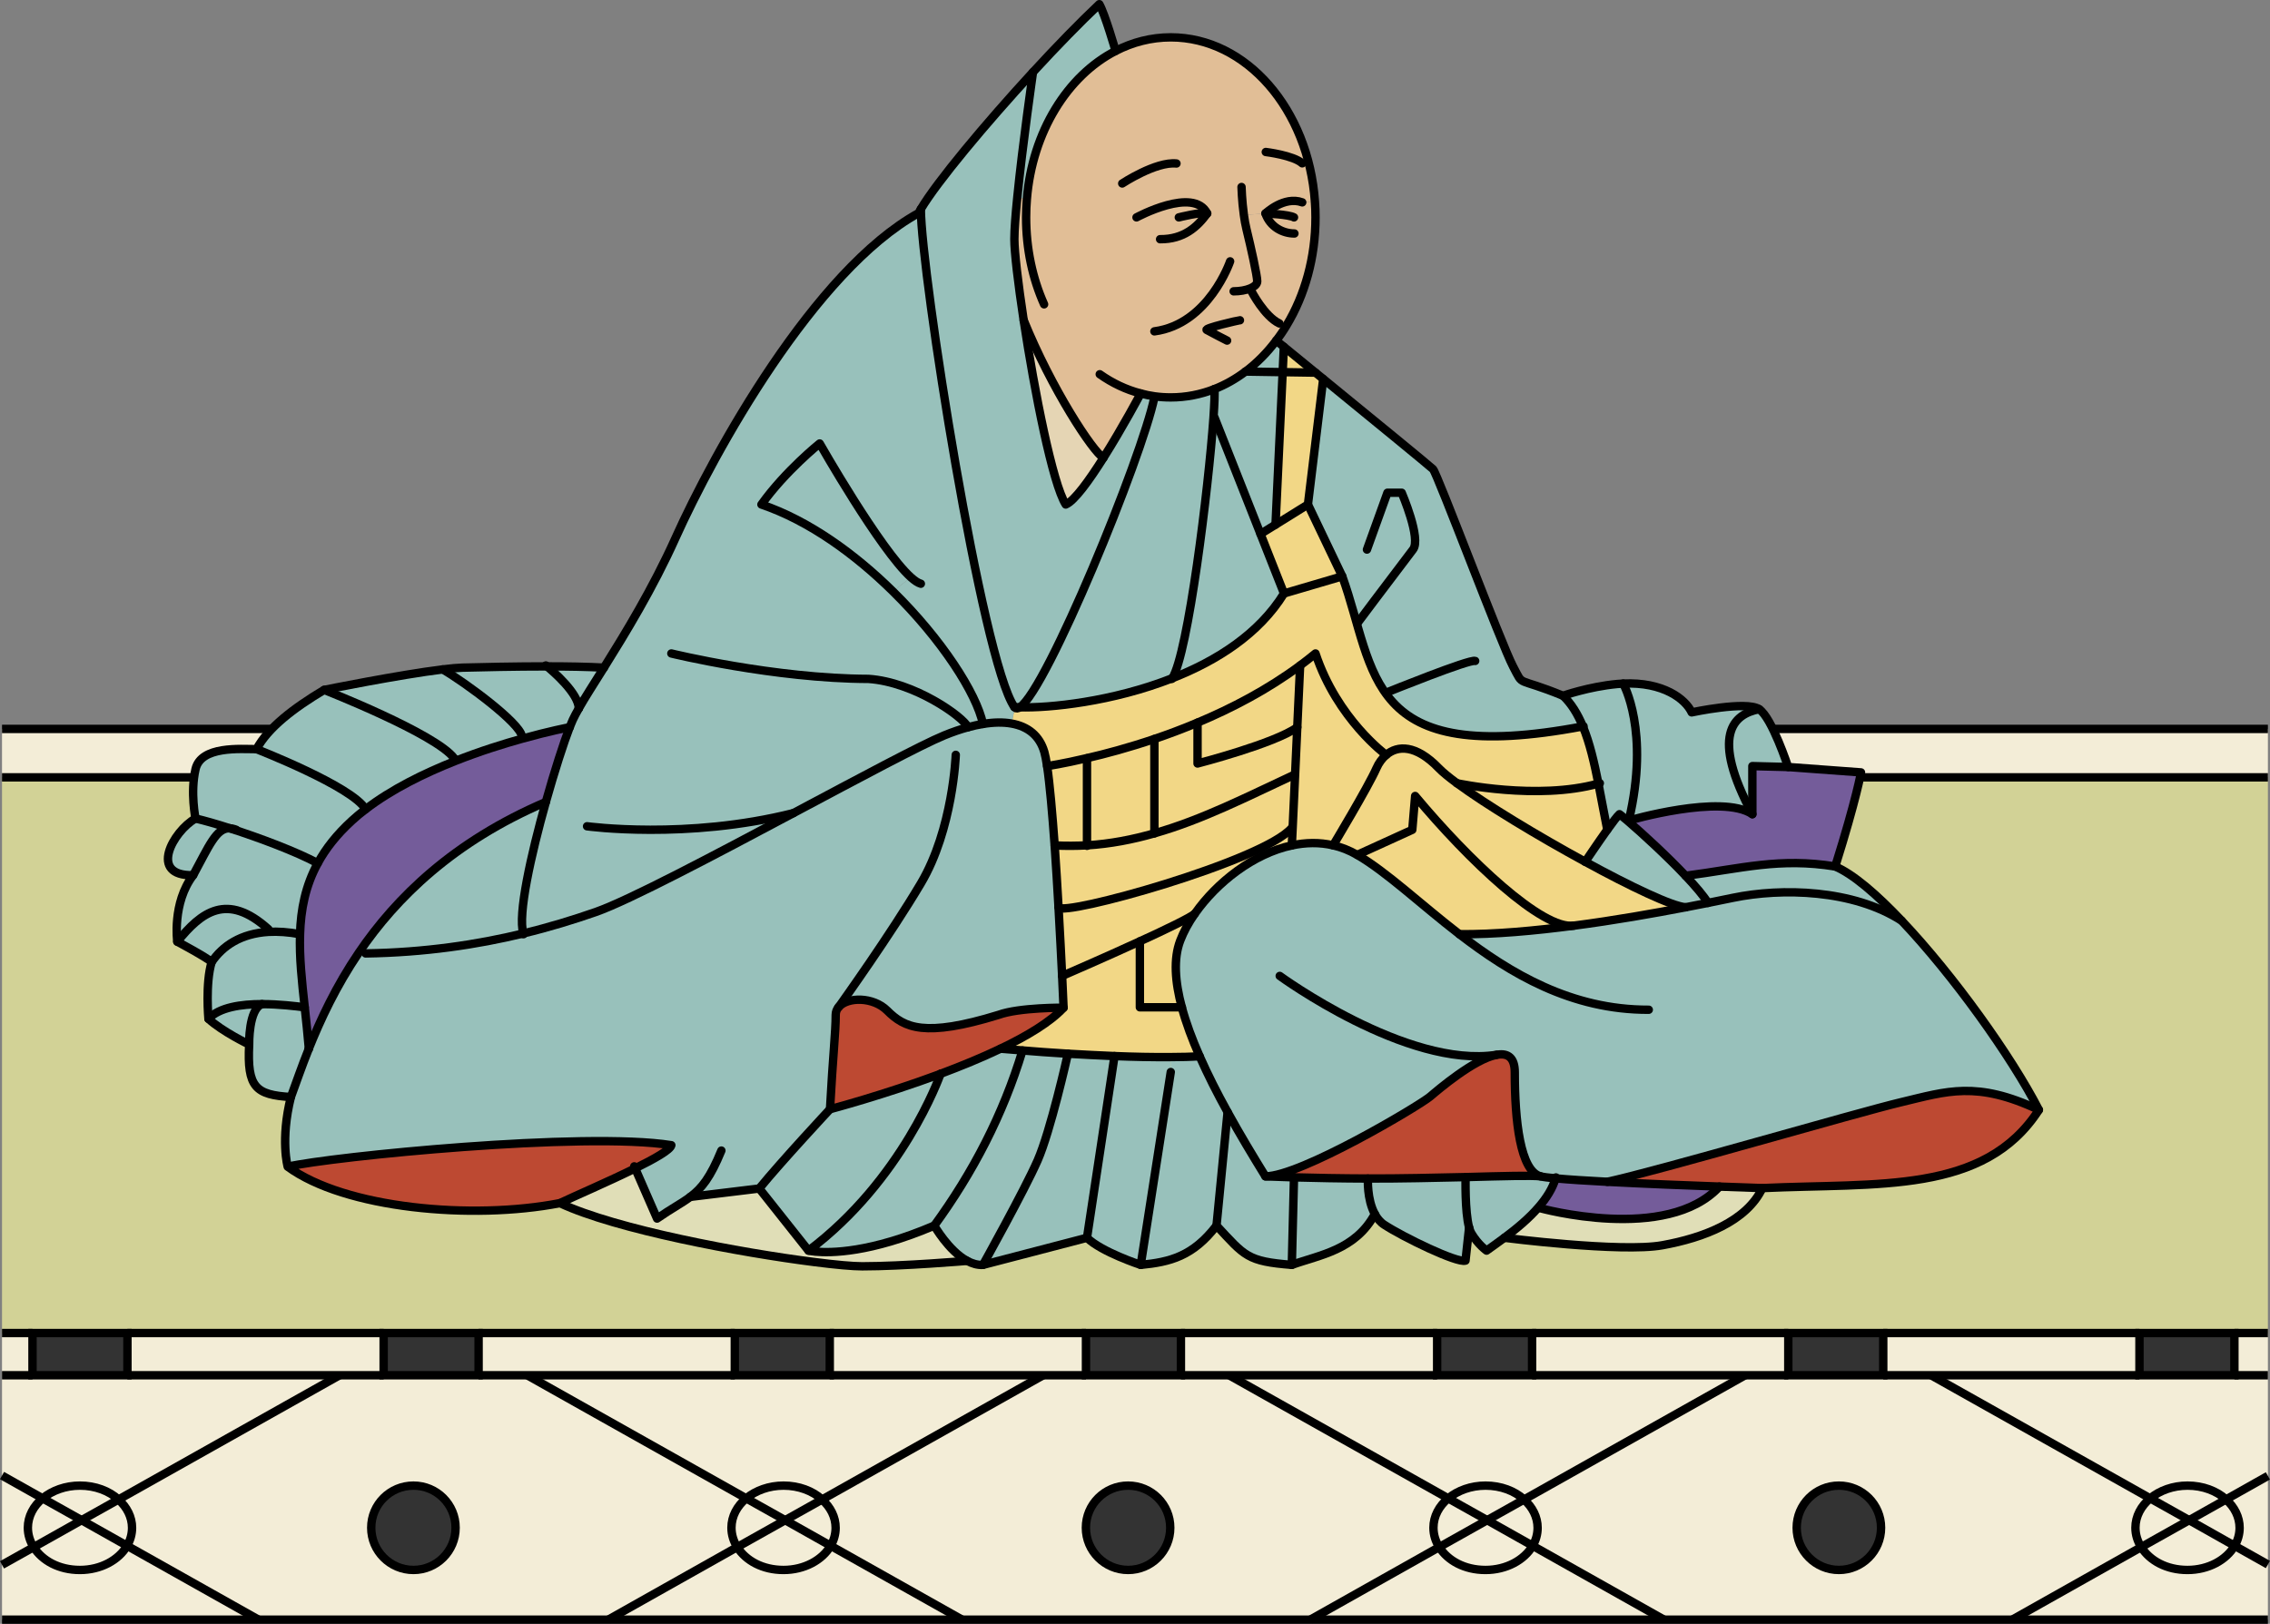 <?xml version="1.0" encoding="UTF-8"?>
<svg xmlns="http://www.w3.org/2000/svg" viewBox="0 0 270.4 193.48">
  <rect x="0" y="0" width="270.4" height="193.48" fill="#808080" stroke="none"/>
  <defs>
    <style>
      .cls-1 {
        fill: #e0deb7;
      }

      .cls-1, .cls-2, .cls-3, .cls-4, .cls-5, .cls-6, .cls-7, .cls-8, .cls-9, .cls-10 {
        stroke-width: 0px;
      }

      .cls-2 {
        fill: #745c9a;
      }

      .cls-11 {
        stroke-miterlimit: 10;
      }

      .cls-11, .cls-12 {
        fill: none;
        stroke: #000;
      }

      .cls-3 {
        fill: #98c1bb;
      }

      .cls-4 {
        fill: #f3edd7;
      }

      .cls-12 {
        stroke-linecap: round;
        stroke-linejoin: round;
      }

      .cls-5 {
        fill: #333;
      }

      .cls-6 {
        fill: #f2d786;
      }

      .cls-7 {
        fill: #e1be96;
      }

      .cls-8 {
        fill: #d2d296;
      }

      .cls-9 {
        fill: #bd4932;
      }

      .cls-10 {
        fill: #e5d5b4;
      }
    </style>
  </defs>
  <g id="_畳" data-name="畳">
    <g>
      <g>
        <rect class="cls-4" x=".24" y="158.83" width="3.62" height="5.03"/>
        <path class="cls-4" d="m270.15,186.41v6.57h-30.45l15.35-8.63c1.03,1.62,3.11,2.72,5.51,2.72s4.62-1.18,5.62-2.88l3.97,2.23Z"/>
        <path class="cls-4" d="m270.15,175.85v10.56l-3.97-2.23c.38-.65.59-1.38.59-2.14,0-1.3-.62-2.48-1.62-3.38l4.99-2.8Z"/>
        <path class="cls-4" d="m270.15,163.86v11.99l-4.99,2.8c-1.14-1.01-2.77-1.64-4.59-1.64s-3.31.58-4.44,1.51l-26.1-14.67h40.12Z"/>
        <polygon class="cls-4" points="270.15 86.85 270.15 92.62 1.13 92.62 .24 92.62 .24 86.85 270.15 86.85"/>
        <rect class="cls-4" x="266.16" y="158.83" width="3.99" height="5.03"/>
        <path class="cls-4" d="m266.78,182.03c0,.76-.21,1.49-.59,2.14l-5.42-3.05,4.39-2.47c1,.89,1.62,2.08,1.62,3.38Z"/>
        <path class="cls-4" d="m260.77,181.13l5.42,3.05c-1,1.7-3.13,2.88-5.62,2.88s-4.48-1.1-5.51-2.72l5.71-3.21Z"/>
        <rect class="cls-5" x="254.85" y="158.83" width="11.31" height="5.03"/>
        <path class="cls-4" d="m265.16,178.66l-4.39,2.47-4.64-2.61c1.13-.93,2.7-1.51,4.44-1.51,1.82,0,3.46.63,4.59,1.64Z"/>
        <path class="cls-4" d="m260.77,181.13l-5.71,3.21c-.44-.69-.69-1.48-.69-2.31,0-1.37.68-2.61,1.77-3.51l4.64,2.61Z"/>
        <path class="cls-4" d="m230.03,163.86l26.1,14.67c-1.09.9-1.77,2.14-1.77,3.51,0,.83.25,1.62.69,2.31l-15.35,8.63h-41.48l-15.65-8.8c.38-.65.59-1.38.59-2.14,0-1.3-.62-2.48-1.62-3.37l26.34-14.81h22.15Zm-5.97,18.18c0-2.77-2.25-5.02-5.02-5.02s-5.03,2.25-5.03,5.02,2.25,5.03,5.03,5.03,5.02-2.25,5.02-5.03Z"/>
        <polygon class="cls-4" points="254.85 163.86 230.03 163.86 224.33 163.86 224.33 158.83 254.85 158.83 254.85 163.86"/>
        <rect class="cls-5" x="213.02" y="158.83" width="11.31" height="5.03"/>
        <path class="cls-5" d="m219.05,177.02c2.77,0,5.02,2.25,5.02,5.02s-2.25,5.03-5.02,5.03-5.03-2.25-5.03-5.03,2.25-5.02,5.03-5.02Z"/>
        <path class="cls-4" d="m207.88,163.86l-26.34,14.81c-1.14-1.02-2.77-1.65-4.59-1.65s-3.31.58-4.44,1.51l-26.1-14.67h61.47Z"/>
        <polygon class="cls-4" points="182.5 163.86 182.5 158.83 213.02 158.83 213.02 163.86 207.88 163.86 182.5 163.86"/>
        <path class="cls-4" d="m198.21,192.98h-42.13l15.35-8.63c1.03,1.62,3.12,2.72,5.51,2.72s4.62-1.18,5.62-2.88l15.65,8.8Z"/>
        <path class="cls-4" d="m183.16,182.03c0,.76-.21,1.49-.59,2.14l-5.42-3.05,4.39-2.47c1,.89,1.62,2.07,1.62,3.37Z"/>
        <path class="cls-4" d="m177.15,181.13l5.42,3.05c-1,1.7-3.13,2.88-5.62,2.88s-4.48-1.1-5.51-2.72l5.71-3.21Z"/>
        <rect class="cls-5" x="171.19" y="158.83" width="11.31" height="5.03"/>
        <path class="cls-4" d="m176.95,177.02c1.82,0,3.46.63,4.59,1.65l-4.39,2.47-4.64-2.61c1.13-.93,2.7-1.51,4.44-1.51Z"/>
        <path class="cls-4" d="m177.15,181.13l-5.71,3.21c-.44-.69-.69-1.48-.69-2.31,0-1.37.68-2.61,1.77-3.51l4.64,2.61Z"/>
        <path class="cls-4" d="m146.41,163.86l26.1,14.67c-1.09.9-1.77,2.14-1.77,3.51,0,.83.25,1.62.69,2.31l-15.35,8.63h-41.48l-15.65-8.8c.38-.65.59-1.38.59-2.14,0-1.3-.62-2.48-1.62-3.37l26.34-14.81h22.15Zm-7.02,18.18c0-2.77-2.25-5.02-5.02-5.02s-5.03,2.25-5.03,5.02,2.25,5.03,5.03,5.03,5.02-2.25,5.02-5.03Z"/>
        <polygon class="cls-4" points="171.19 163.86 146.41 163.86 140.67 163.86 140.67 158.83 171.19 158.83 171.19 163.86"/>
        <rect class="cls-5" x="129.36" y="158.83" width="11.31" height="5.03"/>
        <path class="cls-5" d="m134.38,177.02c2.77,0,5.02,2.25,5.02,5.02s-2.25,5.03-5.02,5.03-5.03-2.25-5.03-5.03,2.25-5.02,5.03-5.02Z"/>
        <path class="cls-4" d="m124.26,163.86l-26.34,14.81c-1.14-1.02-2.77-1.65-4.59-1.65s-3.31.58-4.44,1.51l-26.1-14.67h61.47Z"/>
        <polygon class="cls-4" points="129.36 163.86 124.26 163.86 98.83 163.86 98.83 158.83 129.36 158.83 129.36 163.86"/>
        <path class="cls-4" d="m114.6,192.98h-42.13l15.35-8.63c1.03,1.62,3.11,2.72,5.51,2.72s4.62-1.18,5.62-2.88l15.65,8.8Z"/>
        <path class="cls-4" d="m99.54,182.03c0,.76-.21,1.49-.59,2.14l-5.42-3.05,4.39-2.47c1,.89,1.62,2.07,1.62,3.37Z"/>
        <path class="cls-4" d="m93.53,181.13l5.42,3.05c-1,1.7-3.13,2.88-5.62,2.88s-4.48-1.1-5.51-2.72l5.71-3.21Z"/>
        <rect class="cls-5" x="87.53" y="158.83" width="11.31" height="5.03"/>
        <path class="cls-4" d="m93.33,177.02c1.82,0,3.46.63,4.59,1.65l-4.39,2.47-4.64-2.61c1.13-.93,2.7-1.51,4.44-1.51Z"/>
        <path class="cls-4" d="m93.53,181.13l-5.71,3.21c-.44-.69-.69-1.48-.69-2.31,0-1.37.68-2.61,1.77-3.51l4.64,2.61Z"/>
        <path class="cls-4" d="m62.8,163.86l26.1,14.67c-1.09.9-1.77,2.14-1.77,3.51,0,.83.25,1.62.69,2.31l-15.35,8.63H30.79l-15.65-8.8c.38-.65.59-1.38.59-2.14,0-1.3-.62-2.48-1.62-3.37l26.34-14.81h22.34Zm-8.53,18.18c0-2.77-2.25-5.02-5.02-5.02s-5.03,2.25-5.03,5.02,2.25,5.03,5.03,5.03,5.02-2.25,5.02-5.03Z"/>
        <polygon class="cls-4" points="87.53 163.86 62.8 163.86 57 163.86 57 158.83 87.53 158.83 87.53 163.86"/>
        <rect class="cls-5" x="45.7" y="158.83" width="11.31" height="5.03"/>
        <path class="cls-5" d="m49.25,177.02c2.77,0,5.02,2.25,5.02,5.02s-2.25,5.03-5.02,5.03-5.03-2.25-5.03-5.03,2.25-5.02,5.03-5.02Z"/>
        <polygon class="cls-4" points="45.7 163.86 40.45 163.86 15.17 163.86 15.17 158.83 45.7 158.83 45.7 163.86"/>
        <path class="cls-4" d="m30.79,192.98H.24v-6.52l3.76-2.11c1.03,1.62,3.12,2.72,5.51,2.72s4.62-1.18,5.62-2.88l15.65,8.8Z"/>
        <path class="cls-4" d="m15.73,182.03c0,.76-.21,1.49-.59,2.14l-5.42-3.05,4.39-2.47c1,.89,1.62,2.07,1.62,3.37Z"/>
        <rect class="cls-5" x="3.87" y="158.83" width="11.31" height="5.03"/>
        <path class="cls-4" d="m9.72,181.13l5.42,3.05c-1,1.7-3.13,2.88-5.62,2.88s-4.48-1.1-5.51-2.72l5.71-3.21Z"/>
        <path class="cls-4" d="m9.52,177.02c1.82,0,3.46.63,4.59,1.65l-4.39,2.47-4.64-2.61c1.13-.93,2.7-1.51,4.44-1.51Z"/>
        <path class="cls-4" d="m9.72,181.13l-5.71,3.21c-.44-.69-.69-1.48-.69-2.31,0-1.37.68-2.61,1.77-3.51l4.64,2.61Z"/>
        <path class="cls-4" d="m.24,175.81l4.84,2.72c-1.09.9-1.77,2.14-1.77,3.51,0,.83.25,1.62.69,2.31l-3.76,2.11v-10.65Z"/>
        <polygon class="cls-8" points="213.02 158.83 182.5 158.83 171.19 158.83 140.67 158.83 129.36 158.83 98.83 158.83 87.53 158.83 57 158.83 45.7 158.83 15.17 158.83 3.87 158.83 .24 158.83 .24 92.62 1.13 92.62 270.15 92.62 270.15 158.83 266.16 158.83 254.85 158.83 224.33 158.83 213.02 158.83"/>
        <path class="cls-4" d="m.24,163.86h40.21l-26.34,14.81c-1.14-1.02-2.77-1.65-4.59-1.65s-3.31.58-4.44,1.51l-4.84-2.72v-11.95Z"/>
      </g>
      <g>
        <polyline class="cls-11" points="270.15 192.98 239.7 192.98 198.21 192.98 156.08 192.98 114.6 192.98 72.46 192.98 30.79 192.98 .24 192.98"/>
        <line class="cls-11" x1=".24" y1="86.85" x2="270.15" y2="86.85"/>
        <line class="cls-11" x1=".24" y1="92.62" x2="270.15" y2="92.62"/>
        <line class="cls-11" x1="266.16" y1="158.83" x2="270.15" y2="158.83"/>
        <line class="cls-11" x1="224.33" y1="158.83" x2="254.85" y2="158.83"/>
        <line class="cls-11" x1="182.5" y1="158.83" x2="213.02" y2="158.83"/>
        <line class="cls-11" x1="140.67" y1="158.83" x2="171.19" y2="158.83"/>
        <line class="cls-11" x1="98.83" y1="158.83" x2="129.36" y2="158.83"/>
        <line class="cls-11" x1="57" y1="158.83" x2="87.53" y2="158.83"/>
        <line class="cls-11" x1="15.17" y1="158.83" x2="45.7" y2="158.83"/>
        <line class="cls-11" x1=".24" y1="158.83" x2="3.87" y2="158.83"/>
        <line class="cls-11" x1="266.16" y1="163.86" x2="270.15" y2="163.86"/>
        <polyline class="cls-11" points="224.33 163.86 230.03 163.86 254.85 163.86"/>
        <polyline class="cls-11" points="182.5 163.86 207.88 163.86 213.02 163.86"/>
        <polyline class="cls-11" points="140.67 163.86 146.41 163.86 171.19 163.86"/>
        <polyline class="cls-11" points="98.83 163.86 124.26 163.86 129.36 163.86"/>
        <polyline class="cls-11" points="57 163.86 62.8 163.86 87.53 163.86"/>
        <polyline class="cls-11" points="15.17 163.86 40.45 163.86 45.7 163.86"/>
        <line class="cls-11" x1=".24" y1="163.86" x2="3.87" y2="163.86"/>
        <polyline class="cls-11" points="72.46 192.98 87.81 184.34 93.53 181.13 97.92 178.67 124.26 163.86"/>
        <polyline class="cls-11" points="114.6 192.98 98.95 184.18 93.53 181.13 88.89 178.53 62.8 163.86"/>
        <path class="cls-11" d="m139.4,182.03c0,2.78-2.25,5.03-5.02,5.03s-5.03-2.25-5.03-5.03,2.25-5.02,5.03-5.02,5.02,2.25,5.02,5.02Z"/>
        <path class="cls-11" d="m224.07,182.03c0,2.78-2.25,5.03-5.02,5.03s-5.03-2.25-5.03-5.03,2.25-5.02,5.03-5.02,5.02,2.25,5.02,5.02Z"/>
        <path class="cls-11" d="m97.92,178.67c1,.89,1.62,2.07,1.62,3.37,0,.76-.21,1.49-.59,2.14-1,1.7-3.13,2.88-5.62,2.88s-4.48-1.1-5.51-2.72c-.44-.69-.69-1.48-.69-2.31,0-1.37.68-2.61,1.77-3.51,1.13-.93,2.7-1.51,4.44-1.51,1.82,0,3.46.63,4.59,1.65Z"/>
        <polyline class="cls-11" points=".24 186.45 4.01 184.34 9.72 181.13 14.11 178.67 40.45 163.86"/>
        <polyline class="cls-11" points="30.79 192.98 15.14 184.18 9.72 181.13 5.08 178.53 .24 175.81"/>
        <path class="cls-11" d="m14.11,178.67c1,.89,1.62,2.07,1.62,3.37,0,.76-.21,1.49-.59,2.14-1,1.7-3.13,2.88-5.62,2.88s-4.48-1.1-5.51-2.72c-.44-.69-.69-1.48-.69-2.31,0-1.37.68-2.61,1.77-3.51,1.13-.93,2.7-1.51,4.44-1.51,1.82,0,3.46.63,4.59,1.65Z"/>
        <polyline class="cls-11" points="156.08 192.98 171.43 184.34 177.15 181.13 181.54 178.67 207.88 163.86"/>
        <polyline class="cls-11" points="198.21 192.98 182.57 184.18 177.15 181.13 172.51 178.53 146.41 163.86"/>
        <path class="cls-11" d="m181.54,178.67c1,.89,1.62,2.07,1.62,3.37,0,.76-.21,1.49-.59,2.14-1,1.7-3.13,2.88-5.62,2.88s-4.48-1.1-5.51-2.72c-.44-.69-.69-1.48-.69-2.31,0-1.37.68-2.61,1.77-3.51,1.13-.93,2.7-1.51,4.44-1.51,1.82,0,3.46.63,4.59,1.65Z"/>
        <polyline class="cls-11" points="239.7 192.98 255.05 184.34 260.77 181.13 265.16 178.66 270.15 175.85"/>
        <polyline class="cls-11" points="270.15 186.41 266.18 184.18 260.77 181.13 256.13 178.53 230.03 163.86"/>
        <path class="cls-11" d="m265.16,178.66c1,.89,1.62,2.08,1.62,3.38,0,.76-.21,1.49-.59,2.14-1,1.7-3.13,2.88-5.62,2.88s-4.48-1.1-5.51-2.72c-.44-.69-.69-1.48-.69-2.31,0-1.37.68-2.61,1.77-3.51,1.13-.93,2.7-1.51,4.44-1.51,1.82,0,3.46.63,4.59,1.64Z"/>
        <path class="cls-11" d="m54.27,182.03c0,2.78-2.25,5.03-5.02,5.03s-5.03-2.25-5.03-5.03,2.25-5.02,5.03-5.02,5.02,2.25,5.02,5.02Z"/>
        <rect class="cls-11" x="3.87" y="158.83" width="11.31" height="5.03"/>
        <rect class="cls-11" x="45.7" y="158.83" width="11.31" height="5.03"/>
        <rect class="cls-11" x="87.53" y="158.83" width="11.31" height="5.03"/>
        <rect class="cls-11" x="129.36" y="158.83" width="11.31" height="5.03"/>
        <rect class="cls-11" x="171.19" y="158.83" width="11.31" height="5.03"/>
        <rect class="cls-11" x="213.02" y="158.83" width="11.31" height="5.03"/>
        <rect class="cls-11" x="254.85" y="158.83" width="11.31" height="5.03"/>
      </g>
    </g>
  </g>
  <g id="_レイヤー_2" data-name="レイヤー 2">
    <g>
      <g>
        <path class="cls-3" d="m185.3,140.4c-.87-.08-1.49-.16-1.79-.24-2.43-.64-3.07-6.64-3.07-12.39,0-1.78-.84-2.29-2.03-2.11-.05,0-.09,0-.13.02-2.68.49-7,4.19-7.92,4.97-1.37,1.15-15.45,9.51-19.62,9.51-1.46-2.37-3.04-4.98-4.51-7.66-1.22-2.2-2.36-4.45-3.33-6.65-.89-2.01-1.62-3.97-2.12-5.83-.82-3.05-1.01-5.8-.19-7.95.4-1.05.99-2.14,1.74-3.21,0-.01.03-.03.04-.05,2.56-3.64,6.91-7.1,11.51-8.08,1.63-.35,3.29-.39,4.92-.01.97.22,1.94.6,2.87,1.14,3.56,2.08,7.51,5.85,12.17,9.45,4.17.03,8.96-.4,13.64-1.02,4.84-.63,9.56-1.47,13.31-2.19.96-.18,1.85-.36,2.66-.52,1.17-.23,2.18-.44,2.99-.61,5.79-1.2,14.29-1,20.08,2.73,6.16,6.5,13.08,16.18,16.35,22.54-7.41-3.49-10.98-2.21-16.35-.93-5.36,1.27-29.18,8.25-35.06,9.5-2.48-.13-4.68-.27-6.16-.41Z"/>
        <path class="cls-9" d="m226.52,131.31c5.37-1.28,8.94-2.56,16.35.93-6.51,10.09-19.15,8.68-32.94,9.32,0,0-2.1-.07-5.11-.18-3.78-.13-9.01-.34-13.36-.57,5.88-1.25,29.7-8.23,35.06-9.5Z"/>
        <path class="cls-2" d="m213,91.39l8.68.64s-.51,3.06-3.07,11.21c-6.64-1.08-11.15.24-17.82,1.11-2.21-2.34-5.13-5.02-6.84-6.49l.07-.09s11.06-3.23,14.72-.76v-5.73l4.26.11Z"/>
        <path class="cls-3" d="m218.61,103.24c2.13.91,4.93,3.31,7.91,6.46-5.79-3.73-14.29-3.93-20.08-2.73-.81.17-1.82.38-2.99.61-.49-.82-1.48-1.97-2.66-3.23,6.67-.87,11.18-2.19,17.82-1.11Z"/>
        <path class="cls-3" d="m213,91.39l-4.26-.11v5.73c-5.02-9.39-2.3-11.92.81-12.51,1.53,1.02,3.45,6.89,3.45,6.89Z"/>
        <path class="cls-3" d="m201.51,84.88s6.51-1.4,8.04-.38c-3.11.59-5.83,3.12-.81,12.51-3.66-2.47-14.72.76-14.72.76,2.55-10.72-.67-16.32-.67-16.32,4.77-.23,7.43,1.85,8.16,3.43Z"/>
        <path class="cls-1" d="m209.93,141.56c-1.87,3.96-6.98,5.92-11.91,6.81-4.94.89-18.82-.89-18.82-.89,1.46-1.09,2.93-2.31,4.08-3.65l.13.11s15.15,4.22,21.41-2.56c3.01.11,5.11.18,5.11.18Z"/>
        <path class="cls-3" d="m203.45,107.58c-.81.16-1.7.34-2.66.52-1.62-.12-6.55-2.46-11.96-5.42,0,0,1.44-2.15,2.63-3.82.64-.89,1.21-1.65,1.45-1.85.25.19.61.48,1.04.85,1.71,1.47,4.63,4.15,6.84,6.49,1.18,1.26,2.17,2.41,2.66,3.23Z"/>
        <path class="cls-2" d="m191.46,140.81c4.35.23,9.58.44,13.36.57-6.26,6.78-21.41,2.56-21.41,2.56l-.13-.11c.93-1.07,1.66-2.22,2.02-3.43,1.48.14,3.68.28,6.16.41Z"/>
        <path class="cls-3" d="m190.4,93.36c-.49-2.47-1.03-4.83-1.85-6.81-.61-1.46-1.37-2.72-2.36-3.65,0,0,3.05-1.08,6.44-1.4.24-.02.48-.04.72-.05,0,0,3.22,5.6.67,16.32l-.07.09c-.43-.37-.79-.66-1.04-.85-.24.2-.81.96-1.45,1.85-.37-1.82-.7-3.69-1.06-5.5Z"/>
        <path class="cls-6" d="m191.46,98.86c-1.19,1.67-2.63,3.82-2.63,3.82-5.66-3.08-11.84-6.82-15.28-9.36,0,0,9.59,2.07,16.85.04.36,1.81.69,3.68,1.06,5.5Z"/>
        <path class="cls-6" d="m139.64,80.81c5.29-2.07,10.34-5.28,13.31-10.1l6.94-2.04c4.08,11.35,2.57,22.82,28.66,17.88.82,1.98,1.36,4.34,1.85,6.81-7.26,2.03-16.85-.04-16.85-.04-.96-.71-1.71-1.32-2.17-1.8-2.73-2.82-4.9-2.73-6.26-1.57,0,0-5.83-4.26-8.42-12.09-.6.49-1.21.97-1.83,1.43-3.87,2.87-8.14,5.1-12.22,6.81-1.77.75-3.5,1.39-5.14,1.95-3.08,1.04-5.85,1.78-8.03,2.28-2.92.69-4.75.95-4.75.95-.11-.73-.22-1.3-.33-1.68-.57-1.95-1.95-3.04-3.9-3.39l.39-1.9c.15.14.35.12.59-.04,3.47.11,11.03-.65,18.16-3.46Z"/>
        <path class="cls-6" d="m188.83,102.68c5.41,2.96,10.34,5.3,11.96,5.42-3.75.72-8.47,1.56-13.31,2.19-3.75.53-12.53-7.79-18.91-15.45l-.34,4.03-6.56,2.99c-.93-.54-1.9-.92-2.87-1.14,0,0,4.15-6.9,5.17-9.2.27-.61.66-1.16,1.15-1.57,1.36-1.16,3.53-1.25,6.26,1.57.46.48,1.21,1.09,2.17,1.8,3.44,2.54,9.62,6.28,15.28,9.36Z"/>
        <path class="cls-6" d="m168.57,94.84c6.38,7.66,15.16,15.98,18.91,15.45-4.68.62-9.47,1.05-13.64,1.02-4.66-3.6-8.61-7.37-12.17-9.45l6.56-2.99.34-4.03Z"/>
        <path class="cls-3" d="m186.19,82.9c.99.93,1.75,2.19,2.36,3.65-26.09,4.94-24.58-6.53-28.66-17.88l-4.09-8.56,1.82-14.96c5.39,4.4,12.76,10.43,13.08,10.75.51.51,8.17,20.94,9.53,23.5,1.36,2.57.21,1.14,5.96,3.5Z"/>
        <path class="cls-3" d="m183.51,140.16c.3.08.92.16,1.79.24-.36,1.21-1.09,2.36-2.02,3.43-1.15,1.34-2.62,2.56-4.08,3.65-.72.54-1.45,1.05-2.12,1.53,0,0-1.02-.71-1.82-2.08-.1-.17-.19-.4-.26-.67-.52-1.91-.42-5.97-.42-5.97v-.04c4.44-.12,7.98-.22,8.93-.09Z"/>
        <path class="cls-9" d="m154.14,140.28c-1.28-.04-2.43-.08-3.4-.12,4.17,0,18.25-8.36,19.62-9.51.92-.78,5.24-4.48,7.92-4.97.04-.01.08-.02.13-.02,1.19-.18,2.03.33,2.03,2.11,0,5.75.64,11.75,3.07,12.39-.95-.13-4.49-.03-8.93.09-3.59.08-7.77.18-11.63.17-3.17,0-6.25-.07-8.81-.14Z"/>
        <path class="cls-3" d="m175,146.26l-.43,3.94c-.98.34-7.45-2.81-9.66-4.26-.5-.32-.87-.78-1.14-1.29-.97-1.77-.82-4.23-.82-4.23,3.86.01,8.04-.09,11.63-.17v.04s-.1,4.06.42,5.97Z"/>
        <path class="cls-6" d="m165.12,89.95c-.49.41-.88.96-1.15,1.57-1.02,2.3-5.17,9.2-5.17,9.2-1.63-.38-3.29-.34-4.92.01l.1-2.09.29-6.3.26-5.69.34-7.36c.62-.46,1.23-.94,1.83-1.43,2.59,7.83,8.42,12.09,8.42,12.09Z"/>
        <path class="cls-3" d="m162.95,140.42s-.15,2.46.82,4.23c-2.33,4.32-6.6,4.87-9.89,6.06l.26-10.43c2.56.07,5.64.13,8.81.14Z"/>
        <polygon class="cls-6" points="155.8 60.11 159.89 68.67 152.95 70.71 150.15 63.62 151.94 62.51 155.8 60.11"/>
        <path class="cls-6" d="m157.62,45.15l-1.82,14.96-3.86,2.4.85-18.17,3.91.06c.3.24.61.49.92.75Z"/>
        <path class="cls-6" d="m156.7,44.4l-3.91-.06.14-3.02c.83.68,2.18,1.78,3.77,3.08Z"/>
        <path class="cls-7" d="m150.74,25.43s2.21-2.11,4.38-1.32l1.51-.1c.05.62.07,1.25.07,1.89,0,4.81-1.27,9.26-3.43,12.84l-.87-.2c-1.79-.85-3.32-3.83-3.32-3.83l-.15-.35c.5-.21.83-.51.83-.84,0-.68-.76-4.09-1.28-6.21-.13-.53-.23-1.11-.31-1.69l2.57-.19Z"/>
        <path class="cls-7" d="m148.17,25.62c.08.58.18,1.16.31,1.69.52,2.12,1.28,5.53,1.28,6.21,0,.33-.33.63-.83.84l.15.35s1.53,2.98,3.32,3.83l.87.2c-.38.64-.8,1.26-1.25,1.84-1.07,1.43-2.3,2.67-3.65,3.69h-.01c-1.15.87-2.39,1.57-3.7,2.09-1.64.64-3.39.99-5.2.99-.65,0-1.29-.04-1.93-.13-.56-.08-1.11-.19-1.65-.34,0,0-2.15,4.05-4.44,7.67-1.26-.72-6.18-8.22-9.5-16.39-.67-4.41-1.11-8.15-1.11-9.66,0-1.11.14-2.91.35-4.98l1.14.19c.65-7.99,4.83-14.69,10.57-17.64,2.02-1.04,4.24-1.62,6.57-1.62,9.01,0,16.4,8.6,17.17,19.56l-1.51.1c-2.17-.79-4.38,1.32-4.38,1.32l-2.57.19Z"/>
        <path class="cls-6" d="m154.87,79.29l-.34,7.36c-2.67,1.94-11.88,4.32-11.88,4.32v-4.87c4.08-1.71,8.35-3.94,12.22-6.81Z"/>
        <path class="cls-6" d="m154.53,86.65l-.26,5.69h-.13c-5.54,2.56-10.89,5.32-16.63,6.95v-11.24c1.64-.56,3.37-1.2,5.14-1.95v4.87s9.21-2.38,11.88-4.32Z"/>
        <path class="cls-6" d="m137.51,99.29c5.74-1.63,11.09-4.39,16.63-6.96h.13s-.29,6.31-.29,6.31h-.1c-3.37,3.97-27.42,10.65-27.79,9.46-.14-2.42-.29-4.96-.46-7.37,1.31.07,2.59.06,3.85-.01,2.79-.17,5.45-.69,8.03-1.43Z"/>
        <path class="cls-3" d="m154.14,140.28l-.26,10.43c-5.32-.43-5.57-1.02-8.97-4.68l1.32-13.53c1.47,2.68,3.05,5.29,4.51,7.66.97.04,2.12.08,3.4.12Z"/>
        <path class="cls-6" d="m153.98,98.64l-.1,2.09c-4.6.98-8.95,4.44-11.51,8.08-.01.02-.03.04-.04.05-.47.44-3.36,1.84-6.55,3.3-4.35,2-9.26,4.12-9.26,4.12-.11-2.17-.25-5.07-.43-8.18.37,1.19,24.42-5.49,27.79-9.46h.1Z"/>
        <path class="cls-3" d="m150.15,63.62l2.8,7.09c-2.97,4.82-8.02,8.03-13.31,10.1,1.89-2.92,4.32-22.69,4.91-31.05h.13s5.47,13.86,5.47,13.86Z"/>
        <path class="cls-3" d="m152.93,41.32l-.14,3.02-4.42-.07c1.35-1.02,2.58-2.26,3.65-3.69,0,0,.33.27.91.74Z"/>
        <path class="cls-3" d="m152.79,44.34l-.85,18.17-1.79,1.11-5.47-13.85h-.13c.11-1.66.16-2.87.11-3.41,1.31-.52,2.55-1.22,3.7-2.09h.01l4.42.07Z"/>
        <path class="cls-3" d="m146.23,132.5l-1.32,13.53c-2.81,3.66-5.53,4.34-9.03,4.68l3.58-22.98-.02-1.78c1.23,0,2.4-.03,3.46-.1.97,2.2,2.11,4.45,3.33,6.65Z"/>
        <path class="cls-3" d="m144.66,46.36c.05.54,0,1.75-.11,3.4-.59,8.36-3.02,28.13-4.91,31.05-7.13,2.81-14.69,3.57-18.16,3.46,3.25-2.14,14.54-29.74,16.03-36.92l.02-.13c.64.09,1.28.13,1.93.13,1.81,0,3.56-.35,5.2-.99Z"/>
        <path class="cls-6" d="m127.21,125.55c-2.12-.13-4-.27-5.41-.39-1.62-.12-2.62-.21-2.62-.21,3.18-1.52,5.93-3.18,7.51-4.88,0,0-.06-1.48-.17-3.79,0,0,4.91-2.12,9.26-4.12v7.86h5c.5,1.86,1.23,3.82,2.12,5.83-1.06.07-2.23.1-3.46.1-2.11.02-4.42-.03-6.68-.12-1.92-.08-3.82-.18-5.55-.28Z"/>
        <path class="cls-6" d="m142.33,108.86c-.75,1.07-1.34,2.16-1.74,3.21-.82,2.15-.63,4.9.19,7.95h-5v-7.86c3.19-1.46,6.08-2.86,6.55-3.3Z"/>
        <path class="cls-3" d="m139.44,125.95l.02,1.78-3.58,22.98s-4.67-1.53-6.4-3.23l3.28-21.65c2.26.09,4.57.14,6.68.12Z"/>
        <path class="cls-3" d="m137.53,47.22l-.02.13c-1.49,7.18-12.78,34.78-16.03,36.92-.24,0-.46-.01-.65-.03-3.83-5.49-11.11-51.7-11.14-59.33,1.9-3.22,7.7-10.17,13.36-16.32,0,0-1.25,8.71-1.87,14.93-.21,2.07-.35,3.87-.35,4.98,0,1.51.44,5.25,1.11,9.66,1.29,8.5,3.45,19.5,5.01,21.95,1.04-.43,2.8-2.88,4.49-5.56,2.29-3.62,4.44-7.67,4.44-7.67.54.15,1.09.26,1.65.34Z"/>
        <path class="cls-6" d="m137.51,88.05v11.24c-2.58.74-5.24,1.26-8.03,1.43v-10.38h0c2.18-.51,4.95-1.25,8.03-2.29Z"/>
        <path class="cls-3" d="m132.76,125.83l-3.28,21.65-12.39,3.23s4.93-8.85,6.51-12.44c1.54-3.51,3.52-12.31,3.61-12.72,1.73.1,3.63.2,5.55.28Z"/>
        <path class="cls-3" d="m130.95.5c.68,1.19,1.94,5.57,1.94,5.57-5.74,2.95-9.92,9.65-10.57,17.64l-1.14-.19c.62-6.22,1.87-14.93,1.87-14.93,2.84-3.09,5.65-5.97,7.9-8.09Z"/>
        <path class="cls-6" d="m129.48,90.34v10.38c-1.26.07-2.54.08-3.85.01-.28-3.82-.58-7.31-.9-9.45,0,0,1.83-.26,4.75-.95h0Z"/>
        <path class="cls-10" d="m121.94,38.16c3.32,8.17,8.24,15.67,9.5,16.39-1.69,2.68-3.45,5.13-4.49,5.56-1.56-2.45-3.72-13.45-5.01-21.95Z"/>
        <path class="cls-3" d="m82.22,142.61c-1.03.78-2.26,1.4-3.95,2.58l-2.61-5.98c2.34-1.16,4.21-2.22,4.31-2.76-10.34-1.65-40.46,1.35-45.7,2.56,0,0-.89-3.19.38-8.3.6-1.63,1.27-3.59,2.14-5.76h0c1.38-3.45,3.23-7.43,5.96-11.45l.8.1c7.07-.11,13.3-1.05,18.79-2.38,3.11-.75,5.97-1.63,8.61-2.55,3.98-1.39,14.15-6.78,23.56-11.79,7.9-4.2,15.26-8.15,17.97-9.26.98-.4,1.93-.73,2.83-.97.61-.17,1.21-.3,1.78-.39,1.26-.21,2.41-.23,3.41-.05,1.95.35,3.33,1.44,3.9,3.39.11.38.22.95.33,1.68.32,2.14.62,5.63.9,9.45.17,2.41.32,4.95.46,7.37.18,3.11.32,6.01.43,8.18.11,2.31.17,3.79.17,3.79,0,0-5.26-.05-7.74.85-8.85,2.73-11.23,1.53-13.27-.51-1.68-1.67-4.71-1.63-5.76-.44-.04.03-.05.05-.05.05-.2.25-.32.55-.32.9,0,2.05-.34,4.94-.68,11.24,0,0-5.79,6.21-8.43,9.45l-8.22,1Z"/>
        <path class="cls-9" d="m118.95,120.92c2.48-.9,7.74-.85,7.74-.85-1.58,1.7-4.33,3.36-7.51,4.88-2.26,1.08-4.73,2.09-7.14,2.99h0c-6.8,2.54-13.17,4.22-13.17,4.22.34-6.3.68-9.19.68-11.24,0-.35.12-.65.32-.9,0,0,.01-.02.05-.05,1.05-1.19,4.08-1.23,5.76.44,2.04,2.04,4.42,3.24,13.27.51Z"/>
        <path class="cls-3" d="m127.21,125.55c-.09.41-2.07,9.21-3.61,12.72-1.58,3.59-6.51,12.44-6.51,12.44-.65.04-1.29-.16-1.89-.48-2.21-1.2-3.91-4.2-3.91-4.2,4.59-6.3,8.19-13.19,10.51-20.86h0c1.41.11,3.29.25,5.41.38Z"/>
        <path class="cls-3" d="m121.8,125.16h0c-2.32,7.68-5.92,14.57-10.51,20.87-7.62,3.26-12.36,3.27-14.16,3.1-.55-.05-.82-.12-.82-.12,11.19-8.41,15.58-20.65,15.73-21.06h0c2.41-.91,4.88-1.92,7.14-3,0,0,1,.09,2.62.21Z"/>
        <path class="cls-3" d="m115.31,86.65c-.9.24-1.85.57-2.83.97-2.71,1.11-10.07,5.06-17.97,9.26-9.41,5.01-19.58,10.4-23.56,11.79-2.64.92-5.5,1.8-8.61,2.55-.69-2.22.92-9.41,2.68-15.66,1.04-3.71,2.14-7.1,2.84-8.91.14-.36.27-.65.37-.88.18-.39.42-.84.72-1.36h0c.72-1.28,1.77-2.91,2.99-4.86,2.52-4.04,5.81-9.4,8.54-15.48,4.6-10.21,16.52-31.83,28.94-38.68.08-.15.17-.31.27-.48.03,7.63,7.31,53.84,11.14,59.33.02.03.04.05.06.07l-.39,1.9c-1-.18-2.15-.16-3.41.05-.57.09-1.17.22-1.78.39Zm-8.95-16.19l2.15-1.67c-3.68-3.31-10.87-15.95-10.87-15.95,0,0-4.05,3.23-6.94,7.27,5.66,1.92,11.15,5.91,15.66,10.35Z"/>
        <path class="cls-1" d="m111.29,146.03s1.7,3,3.91,4.2c0,0-7.65.65-12.5.65-1.11,0-3.14-.18-5.71-.51l.14-1.24c1.8.17,6.54.16,14.16-3.1Z"/>
        <path class="cls-3" d="m98.87,132.16s6.37-1.68,13.17-4.21c-.15.41-4.54,12.65-15.73,21.06l-5.87-7.4c2.64-3.24,8.43-9.45,8.43-9.45Z"/>
        <path class="cls-3" d="m108.51,68.79l-2.15,1.67c-4.51-4.44-10-8.43-15.66-10.35,2.89-4.04,6.94-7.27,6.94-7.27,0,0,7.19,12.64,10.87,15.95Z"/>
        <path class="cls-1" d="m97.13,149.13l-.14,1.24c-8.69-1.1-23.59-3.87-30.29-7.02,1.69-.81,5.77-2.56,8.96-4.14l2.61,5.98c1.69-1.18,2.92-1.8,3.95-2.58l8.22-1,5.87,7.4s.27.07.82.12Z"/>
        <path class="cls-9" d="m75.66,139.21c-3.19,1.58-7.27,3.33-8.96,4.14-10.47,2.04-25.66.64-32.43-4.34,5.24-1.21,35.36-4.21,45.7-2.56-.1.54-1.97,1.6-4.31,2.76Z"/>
        <path class="cls-3" d="m71.94,79.55c-1.22,1.95-2.27,3.58-2.99,4.85-.05-1.82-3.09-4.42-3.79-5,2.43,0,4.84.04,6.78.15Z"/>
        <path class="cls-3" d="m68.95,84.4h0c-.3.53-.54.98-.72,1.37-.1.23-.23.52-.37.88-.17.03-2.41.46-5.61,1.35l-.08-.28c-.27-1.62-6.71-6.37-9.43-7.96.94-.12,1.75-.19,2.34-.21,2.34-.06,6.25-.15,10.08-.15.7.58,3.74,3.18,3.79,5Z"/>
        <path class="cls-2" d="m43.55,96.42c3.11-2.38,6.96-4.28,10.68-5.75,2.9-1.15,5.71-2.03,8.02-2.67,3.2-.89,5.44-1.32,5.61-1.35-.7,1.81-1.8,5.2-2.84,8.91-10.99,4.7-17.81,11.38-22.27,17.94-2.73,4.02-4.58,8-5.96,11.44-.14-1.69-.32-3.33-.49-4.92-.34-3.07-.65-5.96-.56-8.71.09-2.96.64-5.76,2.11-8.46.94-1.73,2.26-3.42,4.08-5.08.51-.47,1.05-.92,1.62-1.35Z"/>
        <path class="cls-3" d="m62.17,87.72l.08.28c-2.31.64-5.12,1.52-8.02,2.67l-.13-.33c-2.21-2.93-15.49-8.14-15.49-8.14,0,0,9.02-1.82,14.13-2.44,2.72,1.59,9.16,6.34,9.43,7.96Z"/>
        <path class="cls-3" d="m65.02,95.56c-1.76,6.25-3.37,13.44-2.68,15.66-5.49,1.33-11.72,2.27-18.79,2.38l-.8-.1c4.46-6.56,11.28-13.24,22.27-17.94Z"/>
        <path class="cls-3" d="m54.1,90.34l.13.33c-3.72,1.47-7.57,3.37-10.68,5.75-1.56-2.71-12.99-7.16-12.99-7.16,1.37-2.55,4.37-4.86,8.05-7.06,0,0,13.28,5.21,15.49,8.14Z"/>
        <path class="cls-3" d="m27.4,98.7s-.02-.01-.02-.01c-1.61-.52-3.06-.93-4.09-1.17,0,0-.64-3.07,0-5.87.64-2.81,5.36-2.39,7.27-2.39,0,0,11.43,4.45,12.99,7.16-.57.43-1.11.88-1.62,1.35-1.82,1.66-3.14,3.35-4.08,5.08-2.52-1.36-6.89-3.01-10.45-4.15Z"/>
        <path class="cls-3" d="m36.79,124.94h0c-.87,2.18-1.54,4.14-2.14,5.77-4.21-.26-5.23-1.15-4.97-6.26,0,0-.09-4.22,1.53-4.81,2.03,0,3.98.24,5.09.38.17,1.59.35,3.23.49,4.92Z"/>
        <path class="cls-3" d="m35.74,111.31c-.09,2.75.22,5.64.56,8.71-1.11-.14-3.06-.38-5.09-.38-2.48,0-5.07.37-6.38,1.75,0,0-.39-4.21.38-6.76,1.3-1.92,3.46-3.4,6.78-3.6,1.12-.06,2.36.02,3.75.28Z"/>
        <path class="cls-3" d="m37.85,102.85c-1.47,2.7-2.02,5.5-2.11,8.46-1.39-.26-2.63-.34-3.75-.28l-.02-.32c-4.93-4.43-8-2.04-10.85,1.49,0,0-.64-4.6,1.89-7.92,1.88-3.45,2.75-5.67,4.37-5.59,0,0,.01,0,.02.01,3.56,1.14,7.93,2.79,10.45,4.15Z"/>
        <path class="cls-3" d="m31.97,110.71l.02.32c-3.32.2-5.48,1.68-6.78,3.6-.51-.52-4.09-2.43-4.09-2.43,2.85-3.53,5.92-5.92,10.85-1.49Z"/>
        <path class="cls-3" d="m31.21,119.64c-1.62.59-1.53,4.81-1.53,4.81,0,0-3.2-1.53-4.85-3.06,1.31-1.38,3.9-1.75,6.38-1.75Z"/>
        <path class="cls-3" d="m27.38,98.69c-1.62-.08-2.49,2.14-4.37,5.59-5.39.13-2.4-5.23.28-6.76,1.03.24,2.48.65,4.09,1.17Z"/>
      </g>
      <g>
        <path class="cls-12" d="m148.36,44.27c-1.15.87-2.39,1.57-3.7,2.09-1.64.64-3.39.99-5.2.99-.65,0-1.29-.04-1.93-.13-.56-.08-1.11-.19-1.65-.34-1.74-.45-3.38-1.23-4.88-2.29"/>
        <path class="cls-12" d="m124.37,36.26c-1.37-3.07-2.14-6.6-2.14-10.36,0-.74.03-1.47.09-2.19.65-7.99,4.83-14.69,10.57-17.64,2.02-1.04,4.24-1.62,6.57-1.62,9.01,0,16.4,8.6,17.17,19.56.05.62.07,1.25.07,1.89,0,4.81-1.27,9.26-3.43,12.84-.38.64-.8,1.26-1.25,1.84-1.07,1.43-2.3,2.67-3.65,3.69"/>
        <path class="cls-12" d="m133.68,21.86s4-2.64,6.46-2.38"/>
        <path class="cls-12" d="m150.78,18.11s3.3.4,4.34,1.35"/>
        <path class="cls-12" d="m147.89,22.28s.04,1.63.28,3.34c.08.58.18,1.16.31,1.69.52,2.12,1.28,5.53,1.28,6.21,0,.33-.33.63-.83.84-.52.22-1.24.35-1.98.35"/>
        <path class="cls-12" d="m146.53,31.14s-2.54,7.48-9.02,8.34"/>
        <path class="cls-12" d="m149.08,34.71s1.53,2.98,3.32,3.83"/>
        <path class="cls-12" d="m135.38,25.9s6.81-3.7,8.42-.47c-1.19,1.62-2.8,3.09-5.61,3.07"/>
        <path class="cls-12" d="m155.12,24.11c-2.17-.79-4.38,1.32-4.38,1.32.55,1.62,2.09,2.39,3.45,2.39"/>
        <path class="cls-12" d="m140.42,25.9s2.68-.68,3.38-.47"/>
        <path class="cls-12" d="m150.74,25.43s2.81.12,3.4.47"/>
        <path class="cls-12" d="m147.7,38.16c-.19,0-4.28.95-3.96,1.15.32.19,2.43,1.27,2.43,1.27"/>
        <path class="cls-12" d="m68.95,84.4c.72-1.27,1.77-2.9,2.99-4.85,2.52-4.04,5.81-9.4,8.54-15.48,4.6-10.21,16.52-31.83,28.94-38.68.08-.15.17-.31.27-.48,1.9-3.22,7.7-10.17,13.36-16.32,2.84-3.09,5.65-5.97,7.9-8.09.68,1.19,1.94,5.57,1.94,5.57"/>
        <path class="cls-12" d="m62.36,111.31s-.02-.06-.02-.09c-.69-2.22.92-9.41,2.68-15.66,1.04-3.71,2.14-7.1,2.84-8.91.14-.36.27-.65.37-.88.18-.39.42-.84.72-1.36"/>
        <path class="cls-12" d="m209.93,141.56c13.79-.64,26.43.77,32.94-9.32-3.27-6.36-10.19-16.04-16.35-22.54-2.98-3.15-5.78-5.55-7.91-6.46,2.56-8.15,3.07-11.21,3.07-11.21l-8.68-.64s-1.92-5.87-3.45-6.89-8.04.38-8.04.38c-.73-1.58-3.39-3.66-8.16-3.43-.24.01-.48.03-.72.05-3.39.32-6.44,1.4-6.44,1.4-5.75-2.36-4.6-.93-5.96-3.5-1.36-2.56-9.02-22.99-9.53-23.5-.32-.32-7.69-6.35-13.08-10.75-.31-.26-.62-.51-.92-.75-1.59-1.3-2.94-2.4-3.77-3.08-.58-.47-.91-.74-.91-.74"/>
        <path class="cls-12" d="m71.94,79.55c-1.94-.11-4.35-.15-6.78-.15-3.83,0-7.74.09-10.08.15-.59.02-1.4.09-2.34.21-5.11.62-14.13,2.44-14.13,2.44-3.68,2.2-6.68,4.51-8.05,7.06-1.91,0-6.63-.42-7.27,2.39-.64,2.8,0,5.87,0,5.87-2.68,1.53-5.67,6.89-.28,6.76-2.53,3.32-1.89,7.92-1.89,7.92,0,0,3.58,1.91,4.09,2.43-.77,2.55-.38,6.76-.38,6.76,1.65,1.53,4.85,3.06,4.85,3.06-.26,5.11.76,6,4.97,6.26-1.27,5.11-.38,8.3-.38,8.3,6.77,4.98,21.96,6.38,32.43,4.34,1.69-.81,5.77-2.56,8.96-4.14,2.34-1.16,4.21-2.22,4.31-2.76-10.34-1.65-40.46,1.35-45.7,2.56"/>
        <path class="cls-12" d="m135.88,46.88s-2.15,4.05-4.44,7.67c-1.69,2.68-3.45,5.13-4.49,5.56-1.56-2.45-3.72-13.45-5.01-21.95-.67-4.41-1.11-8.15-1.11-9.66,0-1.11.14-2.91.35-4.98.62-6.22,1.87-14.93,1.87-14.93"/>
        <path class="cls-12" d="m121.94,38.16c3.32,8.17,8.24,15.67,9.5,16.39"/>
        <path class="cls-12" d="m109.69,24.91c.03,7.63,7.31,53.84,11.14,59.33.02.03.04.05.06.07.15.14.35.12.59-.04,3.25-2.14,14.54-29.74,16.03-36.92"/>
        <path class="cls-12" d="m144.66,46.35h0c.05.55,0,1.76-.11,3.41-.59,8.36-3.02,28.13-4.91,31.05-.01.03-.03.05-.05.08"/>
        <path class="cls-12" d="m120.83,84.24c.19.02.41.03.65.03,3.47.11,11.03-.65,18.16-3.46,5.29-2.07,10.34-5.28,13.31-10.1"/>
        <path class="cls-12" d="m144.68,49.77l5.47,13.85,2.8,7.09,6.94-2.04c4.08,11.35,2.57,22.82,28.66,17.88.03-.01.05-.01.08-.02"/>
        <path class="cls-12" d="m165.27,82.47s9.81-3.97,10.45-3.72"/>
        <path class="cls-12" d="m162.83,65.48l2.44-6.77h1.7s2.37,5.49,1.34,6.77c-3.31,4.34-6.64,8.8-6.64,8.8"/>
        <polyline class="cls-12" points="157.62 45.15 155.8 60.11 151.94 62.51 150.15 63.62"/>
        <line class="cls-12" x1="155.8" y1="60.11" x2="159.89" y2="68.67"/>
        <polyline class="cls-12" points="148.36 44.27 148.37 44.27 152.79 44.34 156.7 44.4"/>
        <polyline class="cls-12" points="152.93 41.32 152.79 44.34 151.94 62.51"/>
        <path class="cls-12" d="m99.92,119.97c1.05-1.19,4.08-1.23,5.76.44,2.04,2.04,4.42,3.24,13.27.51,2.48-.9,7.74-.85,7.74-.85"/>
        <path class="cls-12" d="m112.04,127.95c-6.8,2.53-13.17,4.21-13.17,4.21.34-6.3.68-9.19.68-11.24,0-.35.12-.65.32-.9"/>
        <path class="cls-12" d="m43.55,113.6c7.07-.11,13.3-1.05,18.79-2.38,3.11-.75,5.97-1.63,8.61-2.55,3.98-1.39,14.15-6.78,23.56-11.79,7.9-4.2,15.26-8.15,17.97-9.26.98-.4,1.93-.73,2.83-.97.61-.17,1.21-.3,1.78-.39,1.26-.21,2.41-.23,3.41-.05,1.95.35,3.33,1.44,3.9,3.39.11.38.22.95.33,1.68.32,2.14.62,5.63.9,9.45.17,2.41.32,4.95.46,7.37.18,3.11.32,6.01.43,8.18.11,2.31.17,3.79.17,3.79-1.58,1.7-4.33,3.36-7.51,4.88-2.26,1.08-4.73,2.09-7.14,2.99"/>
        <path class="cls-12" d="m113.85,89.94s-.32,8.86-4.16,15.32c-3.67,6.18-9.29,14.02-9.77,14.71-.04.03-.05.05-.05.05"/>
        <path class="cls-12" d="m69.93,98.45s11.89,1.63,24.58-1.57"/>
        <path class="cls-12" d="m79.97,77.86s12.26,3,23.49,3.03c5.45.37,11.28,4.51,11.85,5.76"/>
        <path class="cls-12" d="m117.09,86.26c-.77-3.67-4.93-10.1-10.73-15.8-4.51-4.44-10-8.43-15.66-10.35,2.89-4.04,6.94-7.27,6.94-7.27,0,0,7.19,12.64,10.87,15.95.46.41.85.67,1.18.76"/>
        <path class="cls-12" d="m173.84,111.31c4.17.03,8.96-.4,13.64-1.02,4.84-.63,9.56-1.47,13.31-2.19.96-.18,1.85-.36,2.66-.52,1.17-.23,2.18-.44,2.99-.61,5.79-1.2,14.29-1,20.08,2.73"/>
        <path class="cls-12" d="m158.8,100.72s4.15-6.9,5.17-9.2c.27-.61.66-1.16,1.15-1.57,1.36-1.16,3.53-1.25,6.26,1.57.46.48,1.21,1.09,2.17,1.8,3.44,2.54,9.62,6.28,15.28,9.36,5.41,2.96,10.34,5.3,11.96,5.42"/>
        <path class="cls-12" d="m161.67,101.86l6.56-2.99.34-4.03c6.38,7.66,15.16,15.98,18.91,15.45"/>
        <path class="cls-12" d="m124.73,91.28s1.83-.26,4.75-.95c2.18-.5,4.95-1.24,8.03-2.28,1.64-.56,3.37-1.2,5.14-1.95,4.08-1.71,8.35-3.94,12.22-6.81.62-.46,1.23-.94,1.83-1.43,2.59,7.83,8.42,12.09,8.42,12.09"/>
        <polyline class="cls-12" points="154.87 79.29 154.53 86.65 154.27 92.34 153.98 98.64 153.88 100.73"/>
        <path class="cls-12" d="m154.14,92.33c-5.54,2.57-10.89,5.33-16.63,6.96-2.58.74-5.24,1.26-8.03,1.43-1.26.07-2.54.08-3.85.01"/>
        <path class="cls-12" d="m126.09,108.1c.37,1.19,24.42-5.49,27.79-9.46"/>
        <polyline class="cls-12" points="137.51 88.05 137.51 99.29 137.51 99.3"/>
        <polyline class="cls-12" points="129.48 90.34 129.48 100.72 129.48 100.78"/>
        <path class="cls-12" d="m142.65,86.1v4.87s9.21-2.38,11.88-4.32"/>
        <path class="cls-12" d="m126.52,116.28s4.91-2.12,9.26-4.12c3.19-1.46,6.08-2.86,6.55-3.3"/>
        <path class="cls-12" d="m152.44,116.28s15.14,11.07,25.84,9.4"/>
        <path class="cls-12" d="m162.95,140.42c3.86.01,8.04-.09,11.63-.17,4.44-.12,7.98-.22,8.93-.09"/>
        <path class="cls-12" d="m150.74,140.16c.97.04,2.12.08,3.4.12,2.56.07,5.64.13,8.81.14,0,0-.15,2.46.82,4.23.27.51.64.97,1.14,1.29,2.21,1.45,8.68,4.6,9.66,4.26l.43-3.94"/>
        <path class="cls-12" d="m209.55,84.5c-3.11.59-5.83,3.12-.81,12.51"/>
        <path class="cls-12" d="m193.35,81.45s3.22,5.6.67,16.32"/>
        <path class="cls-12" d="m186.19,82.9c.99.93,1.75,2.19,2.36,3.65.82,1.98,1.36,4.34,1.85,6.81.36,1.81.69,3.68,1.06,5.5"/>
        <path class="cls-12" d="m173.55,93.32s9.59,2.07,16.85.04c.06,0,.11-.02.17-.04"/>
        <path class="cls-12" d="m188.83,102.68s1.44-2.15,2.63-3.82c.64-.89,1.21-1.65,1.45-1.85.25.19.61.48,1.04.85,1.71,1.47,4.63,4.15,6.84,6.49,1.18,1.26,2.17,2.41,2.66,3.23"/>
        <path class="cls-12" d="m200.79,104.35c6.67-.87,11.18-2.19,17.82-1.11"/>
        <path class="cls-12" d="m194.02,97.77s11.06-3.23,14.72-.76v-5.73l4.26.11"/>
        <polyline class="cls-12" points="135.78 112.16 135.78 120.02 140.78 120.02 140.79 120.02"/>
        <path class="cls-12" d="m119.18,124.95s1,.09,2.62.21c1.41.12,3.29.26,5.41.39,1.73.1,3.63.2,5.55.28,2.26.09,4.57.14,6.68.12,1.23,0,2.4-.03,3.46-.1"/>
        <path class="cls-12" d="m183.41,143.94s15.15,4.22,21.41-2.56"/>
        <path class="cls-12" d="m174.58,140.29s-.1,4.06.42,5.97c.07.27.16.5.26.67.8,1.37,1.82,2.08,1.82,2.08.67-.48,1.4-.99,2.12-1.53,1.46-1.09,2.93-2.31,4.08-3.65.93-1.07,1.66-2.22,2.02-3.43.02-.04.03-.07.04-.11"/>
        <path class="cls-12" d="m154.14,140.26v.02l-.26,10.43c3.29-1.19,7.56-1.74,9.89-6.06"/>
        <path class="cls-12" d="m146.23,132.5l-1.32,13.53c3.4,3.66,3.65,4.25,8.97,4.68"/>
        <path class="cls-12" d="m132.76,125.83l-3.28,21.65c1.73,1.7,6.4,3.23,6.4,3.23l3.58-22.98"/>
        <path class="cls-12" d="m135.88,150.71c3.5-.34,6.22-1.02,9.03-4.68"/>
        <path class="cls-12" d="m121.8,125.17c-2.32,7.67-5.92,14.56-10.51,20.86,0,0,1.7,3,3.91,4.2.6.32,1.24.52,1.89.48,0,0,4.93-8.85,6.51-12.44,1.54-3.51,3.52-12.31,3.61-12.72h0"/>
        <line class="cls-12" x1="117.09" y1="150.71" x2="129.48" y2="147.48"/>
        <path class="cls-12" d="m112.04,127.94h0c-.15.42-4.54,12.66-15.73,21.07,0,0,.27.07.82.12,1.8.17,6.54.16,14.16-3.1"/>
        <path class="cls-12" d="m96.31,149.01l-5.87-7.4c2.64-3.24,8.43-9.45,8.43-9.45"/>
        <line class="cls-12" x1="90.44" y1="141.61" x2="82.22" y2="142.61"/>
        <path class="cls-12" d="m75.55,138.97l.11.24,2.61,5.98c1.69-1.18,2.92-1.8,3.95-2.58,1.37-1.02,2.4-2.32,3.71-5.52"/>
        <path class="cls-12" d="m36.79,124.94c1.38-3.44,3.23-7.42,5.96-11.44,4.46-6.56,11.28-13.24,22.27-17.94"/>
        <path class="cls-12" d="m34.65,130.71c.6-1.63,1.27-3.59,2.14-5.76"/>
        <path class="cls-12" d="m36.79,124.95h0c-.14-1.7-.32-3.34-.49-4.93-.34-3.07-.65-5.96-.56-8.71.09-2.96.64-5.76,2.11-8.46.94-1.73,2.26-3.42,4.08-5.08.51-.47,1.05-.92,1.62-1.35,3.11-2.38,6.96-4.28,10.68-5.75,2.9-1.15,5.71-2.03,8.02-2.67,3.2-.89,5.44-1.32,5.61-1.35h.01"/>
        <path class="cls-12" d="m24.83,121.39c1.31-1.38,3.9-1.75,6.38-1.75,2.03,0,3.98.24,5.09.38"/>
        <path class="cls-12" d="m29.68,124.45s-.09-4.22,1.53-4.81"/>
        <path class="cls-12" d="m21.12,112.2c2.85-3.53,5.92-5.92,10.85-1.49"/>
        <path class="cls-12" d="m25.21,114.63c1.3-1.92,3.46-3.4,6.78-3.6,1.12-.06,2.36.02,3.75.28"/>
        <path class="cls-12" d="m27.4,98.7c.23.01.48.06.74.17"/>
        <path class="cls-12" d="m23.01,104.28c1.88-3.45,2.75-5.67,4.37-5.59"/>
        <path class="cls-12" d="m23.29,97.52c1.03.24,2.48.65,4.09,1.17,0,0,.01,0,.02.01,3.56,1.14,7.93,2.79,10.45,4.15"/>
        <path class="cls-12" d="m30.56,89.26s11.43,4.45,12.99,7.16h0"/>
        <path class="cls-12" d="m38.61,82.2s13.28,5.21,15.49,8.14"/>
        <path class="cls-12" d="m52.74,79.76c2.72,1.59,9.16,6.34,9.43,7.96"/>
        <path class="cls-12" d="m65.02,79.29s.05.04.14.11c.7.58,3.74,3.18,3.79,5h0"/>
        <path class="cls-12" d="m191.46,140.81c5.88-1.25,29.7-8.23,35.06-9.5,5.37-1.28,8.94-2.56,16.35.93"/>
        <path class="cls-12" d="m179.2,147.48s13.88,1.78,18.82.89c4.93-.89,10.04-2.85,11.91-6.81,0,0-2.1-.07-5.11-.18-3.78-.13-9.01-.34-13.36-.57-2.48-.13-4.68-.27-6.16-.41-.87-.08-1.49-.16-1.79-.24-2.43-.64-3.07-6.64-3.07-12.39,0-1.78-.84-2.29-2.03-2.11-.05,0-.09,0-.13.02-2.68.49-7,4.19-7.92,4.97-1.37,1.15-15.45,9.51-19.62,9.51-1.46-2.37-3.04-4.98-4.51-7.66-1.22-2.2-2.36-4.45-3.33-6.65-.89-2.01-1.62-3.97-2.12-5.83-.82-3.05-1.01-5.8-.19-7.95.4-1.05.99-2.14,1.74-3.21,0-.01.03-.03.04-.05,2.56-3.64,6.91-7.1,11.51-8.08,1.63-.35,3.29-.39,4.92-.01.97.22,1.94.6,2.87,1.14,3.56,2.08,7.51,5.85,12.17,9.45,6.06,4.67,13.33,9.03,22.56,9"/>
        <path class="cls-12" d="m66.7,143.35c6.7,3.15,21.6,5.92,30.29,7.02,2.57.33,4.6.51,5.71.51,4.85,0,12.5-.65,12.5-.65"/>
      </g>
    </g>
  </g>
</svg>